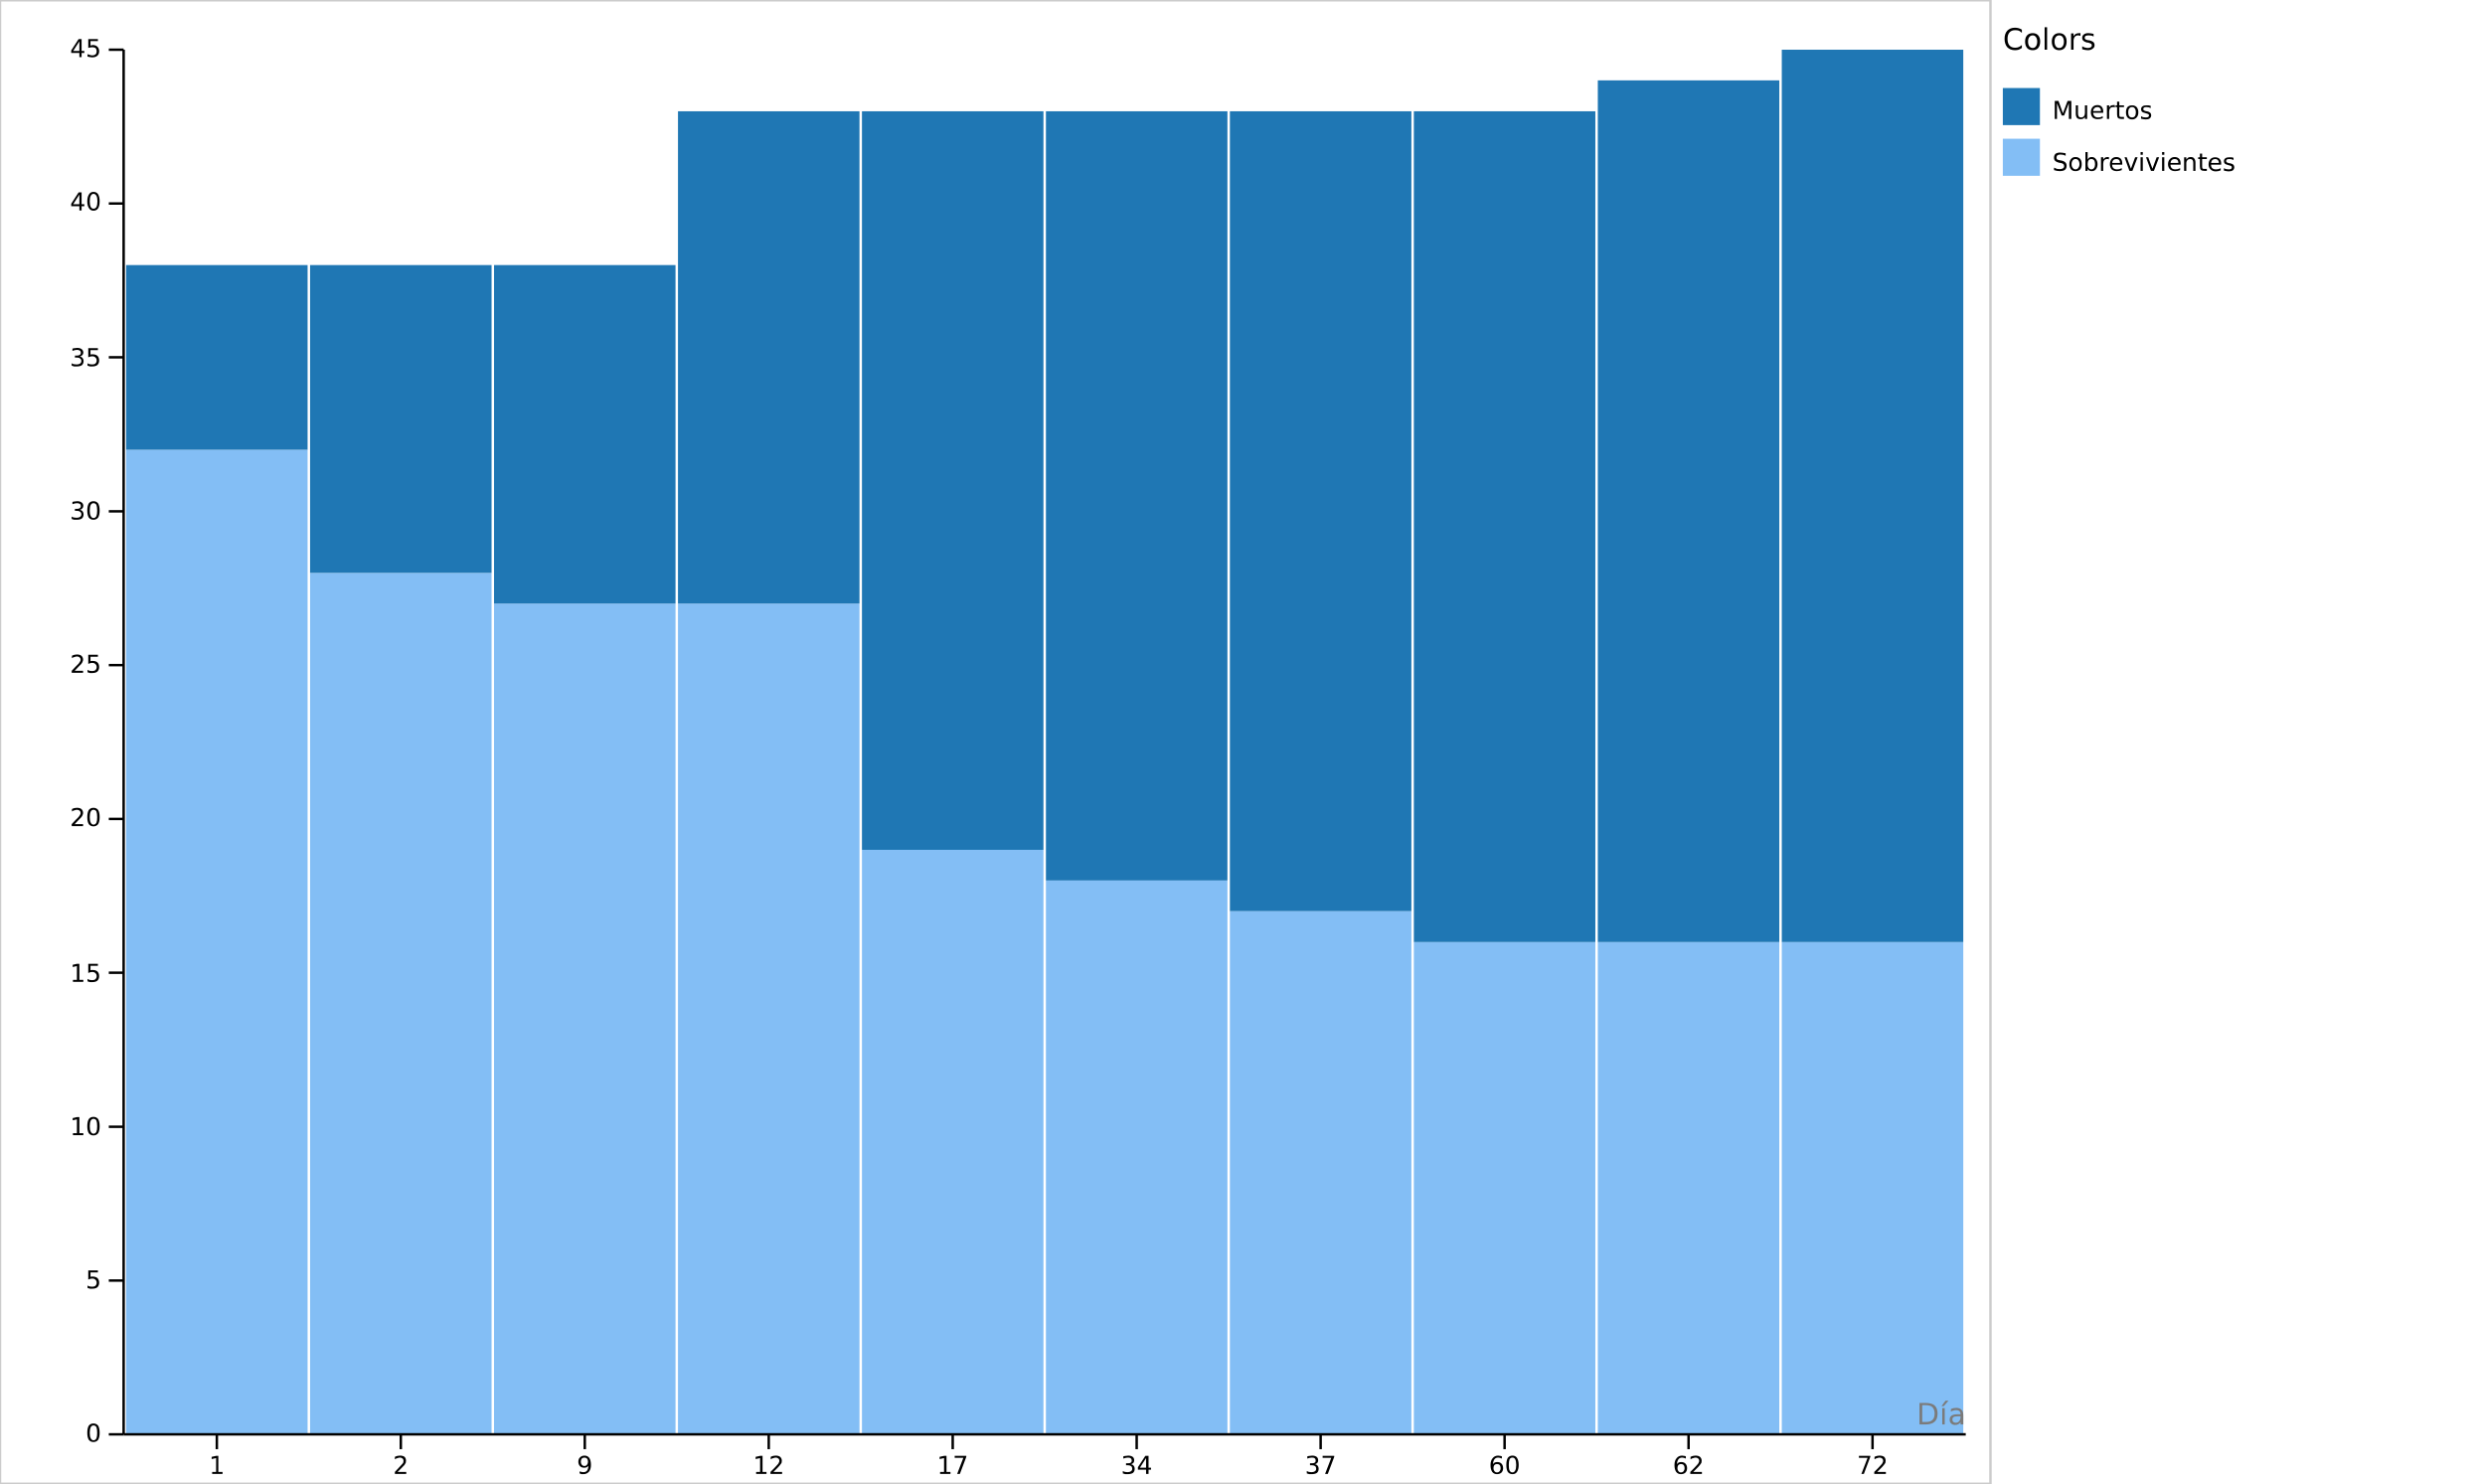 <svg version="1.2" xmlns="http://www.w3.org/2000/svg" viewBox="0 0 1005 600" width="720" height="430">
	<title>2-svg</title>
	<style>
		.s0 { fill: #ffffff } 
		.s1 { fill: #83bef5 } 
		.s2 { fill: #1f77b4 } 
		.s3 { fill: none;stroke: #000000 } 
		.s4 { fill: #000000 } 
		.s5 { fill: #7b7b7b } 
		.s6 { fill: none;stroke: #cccccc } 
	</style>
	<path id="backgorund" class="s0" d="m0 0h1005v600h-1005z"/>
	<g id="viz">
		<g id="Layer">
			<g id="Layer">
				<g id="Sobrevivientes">
					<path id="Layer" class="s1" d="m51 181.8h73.4v398.2h-73.4z"/>
					<path id="Layer" class="s1" d="m125.4 231.6h73.4v348.4h-73.4z"/>
					<path id="Layer" class="s1" d="m199.8 244h73.4v336h-73.4z"/>
					<path id="Layer" class="s1" d="m274.2 244h73.4v336h-73.4z"/>
					<path id="Layer" class="s1" d="m348.6 343.6h73.4v236.4h-73.4z"/>
					<path id="Layer" class="s1" d="m423 356h73.4v224h-73.4z"/>
					<path id="Layer" class="s1" d="m497.4 368.4h73.4v211.6h-73.4z"/>
					<path id="Layer" class="s1" d="m571.8 380.9h73.4v199.1h-73.4z"/>
					<path id="Layer" class="s1" d="m646.2 380.9h73.4v199.1h-73.4z"/>
					<path id="Layer" class="s1" d="m720.6 380.9h73.4v199.1h-73.4z"/>
				</g>
				<g id="Muertos">
					<path id="Layer" class="s2" d="m51 107.1h73.4v74.7h-73.4z"/>
					<path id="Layer" class="s2" d="m125.4 107.1h73.4v124.5h-73.4z"/>
					<path id="Layer" class="s2" d="m199.8 107.1h73.4v136.9h-73.4z"/>
					<path id="Layer" class="s2" d="m274.2 44.9h73.4v199.1h-73.4z"/>
					<path id="Layer" class="s2" d="m348.6 44.9h73.4v298.7h-73.4z"/>
					<path id="Layer" class="s2" d="m423 44.9h73.4v311.1h-73.4z"/>
					<path id="Layer" class="s2" d="m497.4 44.9h73.4v323.5h-73.4z"/>
					<path id="Layer" class="s2" d="m571.8 44.9h73.4v336h-73.4z"/>
					<path id="Layer" class="s2" d="m646.2 32.4h73.4v348.5h-73.4z"/>
					<path id="Layer" class="s2" d="m720.6 20h73.4v360.9h-73.4z"/>
				</g>
				<g id="xAxis">
					<path id="Layer" class="s3" d="m50 580h745"/>
					<g id="Layer">
						<path id="Layer" class="s3" d="m87.7 580v6"/>
						<path id="1" class="s4" aria-label="1"  d="m85.8 596v-0.8h1.6v-5.6l-1.8 0.4v-0.9l1.8-0.4h0.9v6.5h1.7v0.8z"/>
					</g>
					<g id="Layer">
						<path id="Layer" class="s3" d="m162.1 580v6"/>
						<path id="2" class="s4" aria-label="2"  d="m160.8 595.2h3.5v0.8h-4.6v-0.8q0.5-0.6 1.5-1.6 1-1 1.2-1.3 0.5-0.5 0.7-0.9 0.1-0.3 0.1-0.7 0-0.6-0.4-0.9-0.4-0.4-1-0.4-0.5 0-1 0.2-0.5 0.1-1.1 0.5v-1q0.6-0.3 1.1-0.4 0.5-0.1 1-0.1 1.1 0 1.8 0.5 0.6 0.6 0.6 1.6 0 0.4-0.1 0.8-0.2 0.4-0.6 1-0.2 0.1-0.8 0.8-0.7 0.7-1.9 1.9z"/>
					</g>
					<g id="Layer">
						<path id="Layer" class="s3" d="m236.5 580v6"/>
						<path id="9" class="s4" aria-label="9"  d="m234.4 595.8v-0.8q0.4 0.1 0.8 0.2 0.3 0.1 0.7 0.1 1 0 1.5-0.6 0.5-0.7 0.6-2-0.3 0.4-0.7 0.6-0.5 0.2-1 0.2-1.1 0-1.7-0.6-0.7-0.7-0.7-1.8 0-1.2 0.7-1.8 0.7-0.7 1.8-0.7 1.2 0 1.9 0.9 0.7 1 0.7 2.9 0 1.7-0.8 2.7-0.9 1-2.2 1-0.4 0-0.8 0-0.4-0.1-0.8-0.3zm2-3q0.6 0 1-0.5 0.4-0.5 0.4-1.2 0-0.8-0.4-1.3-0.4-0.4-1-0.4-0.7 0-1.1 0.4-0.4 0.5-0.4 1.3 0 0.7 0.4 1.2 0.4 0.5 1.1 0.5z"/>
					</g>
					<g id="Layer">
						<path id="Layer" class="s3" d="m310.9 580v6"/>
						<path id="12" class="s4" aria-label="12"  d="m305.8 596v-0.8h1.6v-5.6l-1.8 0.4v-0.9l1.8-0.4h1v6.5h1.6v0.8zm7-0.8h3.5v0.8h-4.7v-0.8q0.6-0.6 1.6-1.6 0.9-1 1.2-1.3 0.5-0.5 0.6-0.9 0.2-0.3 0.2-0.7 0-0.6-0.4-0.9-0.4-0.4-1-0.4-0.5 0-1 0.2-0.5 0.1-1.1 0.5v-1q0.6-0.3 1.1-0.4 0.5-0.1 0.9-0.1 1.2 0 1.8 0.5 0.7 0.6 0.7 1.6 0 0.4-0.1 0.8-0.2 0.4-0.7 1-0.1 0.1-0.7 0.8-0.7 0.7-1.9 1.9z"/>
					</g>
					<g id="Layer">
						<path id="Layer" class="s3" d="m385.3 580v6"/>
						<path id="17" class="s4" aria-label="17"  d="m380.2 596v-0.8h1.6v-5.6l-1.8 0.4v-0.9l1.8-0.4h1v6.5h1.6v0.8zm5.9-6.5v-0.8h4.7v0.4l-2.6 6.9h-1.1l2.5-6.5z"/>
					</g>
					<g id="Layer">
						<path id="Layer" class="s3" d="m459.7 580v6"/>
						<path id="34" class="s4" aria-label="34"  d="m457.4 592.1q0.7 0.1 1.1 0.6 0.4 0.5 0.4 1.2 0 1.1-0.7 1.7-0.8 0.5-2.2 0.5-0.4 0-0.9 0-0.5-0.1-1-0.3v-1q0.4 0.3 0.9 0.4 0.5 0.1 1 0.1 0.9 0 1.4-0.4 0.5-0.3 0.5-1 0-0.7-0.4-1-0.5-0.4-1.3-0.4h-0.8v-0.8h0.8q0.8 0 1.2-0.3 0.3-0.3 0.3-0.8 0-0.6-0.4-0.9-0.3-0.3-1.1-0.3-0.4 0-0.9 0.1-0.4 0.1-1 0.3v-0.9q0.6-0.2 1.1-0.2 0.5-0.1 0.9-0.1 1.1 0 1.8 0.5 0.6 0.5 0.6 1.4 0 0.6-0.3 1-0.4 0.4-1 0.6zm6.1 1.4v-3.9l-2.5 3.9zm-3.3-0.2l3-4.6h1.3v4.8h1v0.8h-1v1.7h-1v-1.7h-3.3z"/>
					</g>
					<g id="Layer">
						<path id="Layer" class="s3" d="m534.1 580v6"/>
						<path id="37" class="s4" aria-label="37"  d="m531.8 592.1q0.7 0.1 1.1 0.6 0.4 0.5 0.4 1.2 0 1.1-0.7 1.7-0.8 0.5-2.2 0.5-0.4 0-0.9 0-0.5-0.1-1-0.3v-1q0.4 0.3 0.9 0.4 0.5 0.1 1 0.1 0.9 0 1.4-0.4 0.5-0.3 0.5-1 0-0.7-0.4-1-0.5-0.4-1.3-0.4h-0.8v-0.8h0.8q0.8 0 1.2-0.3 0.3-0.3 0.3-0.8 0-0.6-0.4-0.9-0.3-0.3-1.1-0.3-0.4 0-0.9 0.1-0.4 0.1-1 0.3v-0.9q0.6-0.2 1.1-0.2 0.5-0.1 0.9-0.1 1.1 0 1.8 0.5 0.6 0.5 0.6 1.4 0 0.6-0.3 1-0.4 0.4-1 0.6zm3.1-2.6v-0.8h4.7v0.4l-2.6 6.9h-1.1l2.5-6.5z"/>
					</g>
					<g id="Layer">
						<path id="Layer" class="s3" d="m608.5 580v6"/>
						<path id="60" class="s4" aria-label="60"  d="m605.4 592q-0.6 0-1 0.4-0.4 0.5-0.4 1.3 0 0.7 0.4 1.2 0.4 0.5 1 0.5 0.7 0 1.1-0.5 0.4-0.5 0.4-1.2 0-0.8-0.4-1.3-0.4-0.4-1.1-0.4zm2-3.1v0.9q-0.4-0.2-0.8-0.3-0.3-0.1-0.7-0.1-1 0-1.5 0.7-0.5 0.6-0.6 2 0.3-0.5 0.7-0.7 0.5-0.2 1-0.2 1.1 0 1.7 0.6 0.7 0.7 0.7 1.9 0 1.1-0.7 1.8-0.7 0.6-1.8 0.6-1.2 0-1.9-0.9-0.7-1-0.7-2.8 0-1.8 0.9-2.8 0.8-1 2.2-1 0.3 0 0.7 0.1 0.4 0 0.8 0.2zm4.3 0.5q-0.8 0-1.2 0.7-0.3 0.8-0.3 2.3 0 1.5 0.3 2.2 0.4 0.8 1.2 0.8 0.7 0 1.1-0.8 0.4-0.7 0.4-2.2 0-1.5-0.4-2.3-0.4-0.7-1.1-0.7zm0-0.8q1.2 0 1.8 0.9 0.7 1 0.7 2.9 0 1.8-0.7 2.8-0.6 0.9-1.8 0.9-1.2 0-1.9-0.9-0.6-1-0.6-2.8 0-1.9 0.6-2.9 0.7-0.9 1.9-0.9z"/>
					</g>
					<g id="Layer">
						<path id="Layer" class="s3" d="m682.9 580v6"/>
						<path id="62" class="s4" aria-label="62"  d="m679.8 592q-0.6 0-1 0.4-0.4 0.5-0.4 1.3 0 0.7 0.4 1.2 0.4 0.5 1 0.5 0.7 0 1.1-0.5 0.4-0.5 0.4-1.2 0-0.8-0.4-1.3-0.4-0.4-1.1-0.4zm2-3.1v0.9q-0.4-0.2-0.8-0.3-0.3-0.1-0.7-0.1-1 0-1.5 0.7-0.5 0.6-0.6 2 0.3-0.5 0.7-0.7 0.5-0.2 1-0.2 1.1 0 1.7 0.6 0.7 0.7 0.7 1.9 0 1.1-0.7 1.8-0.7 0.6-1.8 0.6-1.2 0-1.9-0.9-0.7-1-0.7-2.8 0-1.8 0.9-2.8 0.8-1 2.2-1 0.3 0 0.7 0.1 0.4 0 0.8 0.2zm3 6.3h3.5v0.8h-4.7v-0.8q0.6-0.6 1.6-1.6 0.9-1 1.2-1.3 0.5-0.5 0.6-0.9 0.2-0.3 0.2-0.7 0-0.6-0.4-0.9-0.4-0.4-1-0.4-0.5 0-1 0.2-0.5 0.1-1.1 0.5v-1q0.6-0.3 1.1-0.4 0.5-0.1 0.9-0.1 1.2 0 1.8 0.5 0.7 0.6 0.7 1.6 0 0.4-0.1 0.8-0.2 0.4-0.7 1-0.1 0.1-0.7 0.8-0.7 0.7-1.9 1.9z"/>
					</g>
					<g id="Layer">
						<path id="Layer" class="s3" d="m757.3 580v6"/>
						<path id="72" class="s4" aria-label="72"  d="m751.8 589.5v-0.8h4.6v0.4l-2.6 6.9h-1l2.5-6.5zm7.4 5.7h3.5v0.8h-4.7v-0.8q0.6-0.6 1.6-1.6 0.9-1 1.2-1.3 0.5-0.5 0.6-0.9 0.2-0.3 0.2-0.7 0-0.6-0.4-0.9-0.4-0.4-1-0.4-0.5 0-1 0.2-0.5 0.1-1.1 0.5v-1q0.6-0.3 1.1-0.4 0.5-0.1 0.9-0.1 1.2 0 1.9 0.5 0.6 0.6 0.6 1.6 0 0.4-0.1 0.8-0.2 0.4-0.7 1-0.1 0.1-0.7 0.8-0.7 0.7-1.9 1.9z"/>
					</g>
				</g>
				<g id="yAxis">
					<path id="Layer" class="s3" d="m50 580v-560"/>
					<g id="Layer">
						<path id="Layer" class="s3" d="m50 580h-6"/>
						<path id="0" class="s4" aria-label="0"  d="m37.8 576.4q-0.7 0-1.1 0.7-0.4 0.8-0.4 2.3 0 1.5 0.4 2.2 0.4 0.8 1.1 0.8 0.8 0 1.2-0.8 0.3-0.7 0.3-2.2 0-1.5-0.3-2.3-0.4-0.7-1.2-0.7zm0-0.8q1.2 0 1.9 0.9 0.6 1 0.6 2.9 0 1.8-0.6 2.8-0.7 0.9-1.9 0.9-1.2 0-1.9-0.9-0.6-1-0.6-2.8 0-1.9 0.6-2.9 0.7-0.9 1.9-0.9z"/>
					</g>
					<g id="Layer">
						<path id="Layer" class="s3" d="m50 517.8h-6"/>
						<path id="5" class="s4" aria-label="5"  d="m35.7 517.4v-3.7h3.9v0.8h-3v1.8q0.2 0 0.4-0.1 0.3 0 0.5 0 1.2 0 1.9 0.6 0.7 0.7 0.7 1.9 0 1.1-0.7 1.8-0.7 0.6-2.1 0.6-0.4 0-0.9 0-0.5-0.1-1-0.3v-1q0.4 0.3 0.9 0.4 0.5 0.1 1 0.1 0.9 0 1.3-0.4 0.5-0.5 0.5-1.2 0-0.8-0.5-1.2-0.4-0.5-1.3-0.5-0.4 0-0.8 0.1-0.4 0.1-0.8 0.3z"/>
					</g>
					<g id="Layer">
						<path id="Layer" class="s3" d="m50 455.6h-6"/>
						<path id="10" class="s4" aria-label="10"  d="m29.5 459v-0.8h1.6v-5.6l-1.7 0.4v-0.9l1.7-0.4h1v6.5h1.6v0.8zm8.3-6.6q-0.7 0-1.1 0.7-0.4 0.8-0.4 2.3 0 1.5 0.4 2.2 0.4 0.8 1.1 0.8 0.8 0 1.2-0.8 0.3-0.7 0.3-2.2 0-1.5-0.3-2.3-0.4-0.7-1.2-0.7zm0-0.8q1.2 0 1.9 0.9 0.6 1 0.6 2.9 0 1.8-0.6 2.8-0.7 0.9-1.9 0.9-1.2 0-1.9-0.9-0.6-1-0.6-2.8 0-1.9 0.6-2.9 0.7-0.9 1.9-0.9z"/>
					</g>
					<g id="Layer">
						<path id="Layer" class="s3" d="m50 393.3h-6"/>
						<path id="15" class="s4" aria-label="15"  d="m29.5 397v-0.8h1.6v-5.6l-1.7 0.4v-0.9l1.7-0.4h1v6.5h1.6v0.8zm6.2-3.6v-3.7h3.9v0.8h-3v1.8q0.2 0 0.4-0.1 0.3 0 0.5 0 1.2 0 1.9 0.6 0.7 0.7 0.7 1.9 0 1.1-0.7 1.8-0.7 0.6-2.1 0.6-0.4 0-0.9 0-0.5-0.1-1-0.3v-1q0.4 0.3 0.9 0.4 0.5 0.1 1 0.1 0.9 0 1.3-0.4 0.5-0.5 0.5-1.2 0-0.8-0.5-1.2-0.4-0.5-1.3-0.5-0.4 0-0.8 0.1-0.4 0.1-0.8 0.3z"/>
					</g>
					<g id="Layer">
						<path id="Layer" class="s3" d="m50 331.1h-6"/>
						<path id="20" class="s4" aria-label="20"  d="m30.2 333.2h3.4v0.8h-4.6v-0.8q0.6-0.6 1.5-1.6 1-1 1.3-1.3 0.4-0.5 0.6-0.9 0.2-0.3 0.2-0.7 0-0.6-0.4-0.9-0.4-0.4-1.1-0.4-0.4 0-0.9 0.2-0.6 0.1-1.1 0.5v-1q0.6-0.3 1.1-0.4 0.5-0.1 0.9-0.1 1.2 0 1.8 0.5 0.7 0.6 0.7 1.6 0 0.4-0.2 0.8-0.1 0.4-0.6 1-0.1 0.1-0.8 0.8-0.6 0.7-1.8 1.9zm7.6-5.8q-0.7 0-1.1 0.7-0.4 0.8-0.4 2.3 0 1.5 0.4 2.2 0.4 0.8 1.1 0.8 0.8 0 1.2-0.8 0.3-0.7 0.3-2.2 0-1.5-0.3-2.3-0.4-0.7-1.2-0.7zm0-0.8q1.2 0 1.9 0.9 0.6 1 0.6 2.9 0 1.8-0.6 2.8-0.7 0.9-1.9 0.9-1.2 0-1.9-0.9-0.6-1-0.6-2.8 0-1.9 0.6-2.9 0.7-0.9 1.9-0.9z"/>
					</g>
					<g id="Layer">
						<path id="Layer" class="s3" d="m50 268.9h-6"/>
						<path id="25" class="s4" aria-label="25"  d="m30.2 271.2h3.4v0.8h-4.6v-0.8q0.6-0.6 1.5-1.6 1-1 1.3-1.3 0.4-0.5 0.6-0.9 0.2-0.3 0.2-0.7 0-0.6-0.4-0.9-0.4-0.4-1.1-0.4-0.4 0-0.9 0.2-0.6 0.1-1.1 0.5v-1q0.6-0.3 1.1-0.4 0.5-0.1 0.9-0.1 1.2 0 1.8 0.5 0.7 0.6 0.7 1.6 0 0.4-0.2 0.8-0.1 0.4-0.6 1-0.1 0.1-0.8 0.8-0.6 0.7-1.8 1.9zm5.5-2.8v-3.7h3.9v0.8h-3v1.8q0.2 0 0.4-0.1 0.3 0 0.5 0 1.2 0 1.9 0.6 0.7 0.7 0.7 1.9 0 1.1-0.7 1.8-0.7 0.6-2.1 0.6-0.4 0-0.9 0-0.5-0.1-1-0.3v-1q0.4 0.3 0.9 0.4 0.5 0.1 1 0.1 0.9 0 1.3-0.4 0.5-0.5 0.5-1.2 0-0.8-0.5-1.2-0.4-0.5-1.3-0.5-0.4 0-0.8 0.1-0.4 0.1-0.8 0.3z"/>
					</g>
					<g id="Layer">
						<path id="Layer" class="s3" d="m50 206.7h-6"/>
						<path id="30" class="s4" aria-label="30"  d="m32.3 206.1q0.7 0.1 1.1 0.6 0.4 0.5 0.4 1.2 0 1.1-0.7 1.7-0.7 0.5-2.1 0.5-0.5 0-1 0-0.4-0.1-1-0.3v-1q0.4 0.3 0.9 0.4 0.5 0.1 1.1 0.1 0.9 0 1.4-0.4 0.5-0.3 0.5-1 0-0.7-0.5-1-0.4-0.4-1.3-0.4h-0.8v-0.8h0.9q0.7 0 1.1-0.3 0.4-0.3 0.4-0.8 0-0.6-0.4-0.9-0.4-0.3-1.2-0.3-0.4 0-0.8 0.1-0.5 0.1-1 0.3v-0.9q0.5-0.2 1-0.2 0.5-0.1 0.9-0.1 1.2 0 1.8 0.5 0.7 0.5 0.7 1.4 0 0.6-0.4 1-0.3 0.4-1 0.6zm5.5-2.7q-0.7 0-1.1 0.7-0.4 0.8-0.4 2.3 0 1.5 0.4 2.2 0.4 0.8 1.1 0.8 0.8 0 1.2-0.8 0.3-0.7 0.3-2.2 0-1.5-0.3-2.3-0.4-0.7-1.2-0.7zm0-0.8q1.2 0 1.9 0.9 0.6 1 0.6 2.9 0 1.8-0.6 2.8-0.7 0.9-1.9 0.9-1.2 0-1.9-0.9-0.6-1-0.6-2.8 0-1.9 0.6-2.9 0.7-0.9 1.9-0.9z"/>
					</g>
					<g id="Layer">
						<path id="Layer" class="s3" d="m50 144.4h-6"/>
						<path id="35" class="s4" aria-label="35"  d="m32.3 144.1q0.7 0.1 1.1 0.6 0.4 0.5 0.4 1.2 0 1.1-0.7 1.7-0.7 0.5-2.1 0.5-0.5 0-1 0-0.4-0.1-1-0.3v-1q0.4 0.3 0.9 0.4 0.5 0.1 1.1 0.1 0.9 0 1.4-0.4 0.5-0.3 0.5-1 0-0.7-0.5-1-0.4-0.4-1.3-0.4h-0.8v-0.8h0.9q0.7 0 1.1-0.3 0.4-0.3 0.4-0.8 0-0.6-0.4-0.9-0.4-0.3-1.2-0.3-0.4 0-0.8 0.1-0.5 0.1-1 0.3v-0.9q0.5-0.2 1-0.2 0.5-0.1 0.9-0.1 1.2 0 1.8 0.5 0.7 0.5 0.7 1.4 0 0.6-0.4 1-0.3 0.4-1 0.6zm3.4 0.3v-3.7h3.9v0.8h-3v1.8q0.2 0 0.4-0.1 0.3 0 0.5 0 1.2 0 1.9 0.6 0.7 0.7 0.7 1.9 0 1.1-0.7 1.8-0.7 0.6-2.1 0.6-0.4 0-0.9 0-0.5-0.1-1-0.3v-1q0.4 0.3 0.9 0.4 0.5 0.1 1 0.1 0.9 0 1.3-0.4 0.5-0.5 0.5-1.2 0-0.8-0.5-1.2-0.4-0.5-1.3-0.5-0.4 0-0.8 0.1-0.4 0.1-0.8 0.3z"/>
					</g>
					<g id="Layer">
						<path id="Layer" class="s3" d="m50 82.2h-6"/>
						<path id="40" class="s4" aria-label="40"  d="m32.1 82.5v-3.9l-2.5 3.9zm-3.3-0.2l3-4.6h1.2v4.8h1.1v0.8h-1.1v1.7h-0.9v-1.7h-3.3zm9-4q-0.7 0-1.1 0.8-0.4 0.7-0.4 2.2 0 1.5 0.4 2.3 0.4 0.7 1.1 0.7 0.8 0 1.2-0.7 0.4-0.8 0.4-2.3 0-1.5-0.4-2.2-0.4-0.8-1.2-0.8zm0-0.8q1.3 0 1.9 1 0.6 1 0.6 2.8 0 1.9-0.6 2.8-0.6 1-1.9 1-1.2 0-1.8-1-0.7-0.9-0.7-2.8 0-1.8 0.7-2.8 0.6-1 1.8-1z"/>
					</g>
					<g id="Layer">
						<path id="Layer" class="s3" d="m50 20h-6"/>
						<path id="45" class="s4" aria-label="45"  d="m32.1 20.5v-3.9l-2.5 3.9zm-3.3-0.2l3-4.6h1.2v4.8h1.1v0.8h-1.1v1.7h-0.9v-1.7h-3.3zm6.9-1v-3.6h3.9v0.8h-3v1.8q0.2-0.1 0.5-0.1 0.2-0.1 0.4-0.1 1.2 0 1.9 0.7 0.7 0.7 0.7 1.8 0 1.2-0.7 1.8-0.7 0.7-2.1 0.7-0.4 0-0.9-0.1-0.5-0.1-1-0.2v-1q0.5 0.2 0.9 0.3 0.5 0.2 1 0.2 0.9 0 1.4-0.5 0.4-0.4 0.4-1.2 0-0.7-0.4-1.2-0.5-0.4-1.4-0.4-0.4 0-0.8 0.1-0.4 0-0.8 0.2z"/>
					</g>
				</g>
				<path id="Día" class="s5" aria-label="Día"  d="m778.9 568.2h-1.5v6.8h1.5q1.8 0 2.6-0.8 0.9-0.8 0.9-2.6 0-1.7-0.9-2.6-0.8-0.8-2.6-0.8zm-2.6 7.8v-8.7h2.4q2.5 0 3.7 1 1.2 1.1 1.2 3.3 0 2.3-1.2 3.3-1.2 1.1-3.7 1.1zm8.9-7.4l1.6-2.2h1.2l-1.9 2.2zm0.3 7.4v-6.6h1v6.6zm0.6-6.7zm6.8 3.4h-1q-1.3 0-1.8 0.3-0.5 0.3-0.5 1 0 0.6 0.3 0.9 0.4 0.4 1.1 0.4 0.9 0 1.4-0.7 0.5-0.6 0.5-1.7zm1.1-0.4v3.7h-1.1v-1q-0.3 0.6-0.9 0.9-0.5 0.3-1.3 0.3-1 0-1.6-0.6-0.6-0.5-0.6-1.5 0-1.1 0.7-1.6 0.8-0.6 2.2-0.6h1.5v-0.1q0-0.8-0.5-1.2-0.4-0.4-1.3-0.4-0.6 0-1.1 0.2-0.6 0.1-1 0.4v-1q0.5-0.3 1.1-0.4 0.6-0.1 1.1-0.1 1.4 0 2.1 0.8 0.7 0.7 0.7 2.2z"/>
			</g>
		</g>
		<g id="grid">
			<path id="Layer" class="s6" d="m0 0h805v600h-805z"/>
		</g>
	</g>
	<g id="legend">
		<g id="Layer">
			<g id="Layer">
				<g id="Layer">
					<g id="Layer">
						<path id="Layer" class="s2" d="m810 35.5h15v15h-15z"/>
						<path id="Muertos" class="s4" aria-label="Muertos"  d="m831 48v-7.3h1.5l1.8 5 1.9-5h1.5v7.3h-1v-6.4l-1.9 5h-1l-1.9-5v6.4zm8.5-2.2v-3.3h0.9v3.3q0 0.8 0.3 1.2 0.3 0.4 0.9 0.4 0.8 0 1.2-0.5 0.4-0.5 0.4-1.3v-3.1h0.9v5.5h-0.9v-0.8q-0.3 0.5-0.7 0.7-0.5 0.2-1 0.2-1 0-1.5-0.5-0.5-0.6-0.5-1.8zm2.3-3.4zm8.8 2.6v0.5h-4.1q0.1 0.9 0.6 1.4 0.5 0.5 1.4 0.5 0.5 0 1-0.1 0.5-0.2 0.9-0.4v0.8q-0.5 0.2-1 0.3-0.5 0.1-1 0.1-1.3 0-2.1-0.7-0.7-0.8-0.7-2.1 0-1.3 0.7-2.1 0.7-0.8 2-0.8 1.1 0 1.7 0.7 0.6 0.7 0.6 1.9zm-4.1-0.2h3.2q0-0.8-0.4-1.2-0.4-0.4-1-0.4-0.8 0-1.2 0.4-0.5 0.4-0.6 1.2zm8.8-2.4v1q-0.2-0.1-0.3-0.2-0.2 0-0.4 0-0.8 0-1.2 0.5-0.4 0.5-0.4 1.4v2.9h-0.9v-5.5h0.9v0.9q0.3-0.5 0.7-0.8 0.5-0.2 1.1-0.2 0.1 0 0.2 0 0.1 0 0.3 0zm0.9-1.4h0.9v1.5h1.9v0.7h-1.9v3q0 0.7 0.2 0.9 0.2 0.1 0.7 0.1h1v0.8h-1q-1 0-1.4-0.4-0.4-0.4-0.4-1.4v-3h-0.6v-0.7h0.6zm6.1 2.2q-0.8 0-1.2 0.6-0.4 0.5-0.4 1.5 0 1 0.4 1.6 0.4 0.5 1.2 0.5 0.7 0 1.1-0.5 0.4-0.6 0.4-1.6 0-0.9-0.4-1.5-0.4-0.6-1.1-0.6zm0-0.7q1.1 0 1.8 0.7 0.7 0.8 0.7 2.1 0 1.4-0.7 2.1-0.7 0.8-1.8 0.8-1.2 0-1.9-0.8-0.6-0.7-0.6-2.1 0-1.3 0.6-2.1 0.7-0.7 1.9-0.7zm7.5 0.2v0.9q-0.4-0.2-0.8-0.3-0.4-0.1-0.9-0.1-0.7 0-1 0.2-0.3 0.2-0.3 0.6 0 0.3 0.2 0.5 0.3 0.2 1 0.4h0.3q0.9 0.2 1.3 0.6 0.4 0.4 0.4 1 0 0.8-0.6 1.3-0.6 0.4-1.6 0.4-0.5 0-0.9-0.1-0.5-0.1-1-0.2v-1q0.5 0.3 0.9 0.4 0.5 0.1 1 0.1 0.6 0 1-0.2 0.3-0.2 0.3-0.6 0-0.4-0.2-0.5-0.3-0.2-1.1-0.4l-0.3-0.1q-0.9-0.2-1.2-0.5-0.4-0.4-0.4-1 0-0.8 0.6-1.2 0.5-0.4 1.5-0.4 0.5 0 0.9 0 0.5 0.1 0.9 0.2z"/>
					</g>
					<g id="Layer">
						<path id="Layer" class="s1" d="m810 56h15v15h-15z"/>
						<path id="Sobrevivientes" class="s4" aria-label="Sobrevivientes"  d="m835.4 61.9v1q-0.6-0.3-1.1-0.4-0.5-0.1-1-0.1-0.8 0-1.2 0.3-0.4 0.3-0.4 0.9 0 0.5 0.2 0.7 0.3 0.3 1.1 0.4l0.6 0.1q1.1 0.2 1.7 0.8 0.5 0.5 0.5 1.4 0 1-0.7 1.6-0.7 0.5-2.1 0.5-0.5 0-1.1-0.1-0.6-0.1-1.2-0.3v-1q0.6 0.3 1.2 0.5 0.5 0.1 1.1 0.1 0.8 0 1.3-0.3 0.5-0.3 0.5-0.9 0-0.6-0.4-0.9-0.3-0.3-1.1-0.4l-0.6-0.1q-1.1-0.3-1.5-0.7-0.5-0.5-0.5-1.3 0-1 0.6-1.6 0.7-0.5 1.9-0.5 0.5 0 1.1 0.1 0.5 0.1 1.1 0.2zm4 2.3q-0.7 0-1.1 0.5-0.5 0.6-0.5 1.6 0 1 0.5 1.5 0.4 0.6 1.1 0.6 0.7 0 1.1-0.6 0.5-0.6 0.5-1.5 0-1-0.5-1.6-0.4-0.5-1.1-0.5zm0-0.8q1.2 0 1.9 0.8 0.6 0.7 0.6 2.1 0 1.3-0.6 2.1-0.7 0.7-1.9 0.7-1.2 0-1.8-0.7-0.7-0.8-0.7-2.1 0-1.4 0.7-2.1 0.6-0.8 1.8-0.8zm7.9 2.9q0-1-0.4-1.6-0.4-0.5-1.1-0.5-0.7 0-1.1 0.5-0.4 0.6-0.4 1.6 0 1 0.4 1.5 0.4 0.6 1.1 0.6 0.7 0 1.1-0.6 0.4-0.5 0.4-1.5zm-3-4.9v3q0.3-0.5 0.7-0.8 0.4-0.2 1-0.2 1 0 1.6 0.8 0.7 0.8 0.7 2.1 0 1.3-0.7 2.1-0.6 0.7-1.6 0.7-0.6 0-1-0.2-0.4-0.2-0.7-0.7v0.8h-0.9v-7.6zm8.6 2v1q-0.1-0.1-0.3-0.2-0.2 0-0.4 0-0.8 0-1.2 0.5-0.4 0.5-0.4 1.4v2.9h-0.9v-5.5h0.9v0.9q0.3-0.5 0.8-0.8 0.4-0.2 1.1-0.2 0.1 0 0.2 0 0.1 0 0.2 0zm5.4 2.6v0.5h-4.1q0 0.9 0.5 1.4 0.6 0.5 1.4 0.5 0.6 0 1-0.1 0.5-0.2 1-0.4v0.8q-0.5 0.2-1 0.3-0.5 0.1-1 0.1-1.3 0-2.1-0.7-0.7-0.8-0.7-2.1 0-1.3 0.7-2.1 0.7-0.8 1.9-0.8 1.1 0 1.8 0.7 0.6 0.7 0.6 1.9zm-4.1-0.2h3.2q0-0.8-0.4-1.2-0.4-0.4-1.1-0.4-0.7 0-1.2 0.4-0.4 0.4-0.5 1.2zm7 3.2l-2-5.5h0.9l1.7 4.6 1.7-4.6h1l-2.1 5.5zm4.5 0v-5.5h0.9v5.5zm0-6.5v-1.1h0.9v1.1zm4.2 6.5l-2-5.5h0.9l1.7 4.6 1.7-4.6h1l-2.1 5.5zm4.5 0v-5.5h0.9v5.5zm0-6.5v-1.1h0.9v1.1zm7.5 3.5v0.5h-4.1q0 0.9 0.5 1.4 0.5 0.5 1.4 0.5 0.5 0 1-0.1 0.5-0.2 1-0.4v0.8q-0.5 0.2-1 0.3-0.5 0.1-1 0.1-1.3 0-2.1-0.7-0.8-0.8-0.8-2.1 0-1.3 0.8-2.1 0.7-0.8 1.9-0.8 1.1 0 1.8 0.7 0.6 0.7 0.6 1.9zm-4.1-0.2h3.2q0-0.8-0.4-1.2-0.4-0.4-1.1-0.4-0.7 0-1.2 0.4-0.4 0.4-0.5 1.2zm10.1-0.1v3.3h-0.9v-3.3q0-0.7-0.3-1.1-0.3-0.4-0.9-0.4-0.7 0-1.1 0.4-0.5 0.5-0.5 1.3v3.1h-0.9v-5.5h0.9v0.9q0.4-0.5 0.8-0.8 0.4-0.2 1-0.2 1 0 1.4 0.6 0.5 0.6 0.5 1.7zm1.8-3.7h0.9v1.5h1.9v0.7h-1.9v3q0 0.7 0.2 0.9 0.2 0.1 0.7 0.1h1v0.8h-1q-1 0-1.4-0.4-0.4-0.4-0.4-1.4v-3h-0.7v-0.7h0.7zm8.6 4.1v0.4h-4.1q0 1 0.5 1.4 0.5 0.5 1.4 0.5 0.6 0 1-0.1 0.5-0.1 1-0.4v0.9q-0.5 0.2-1 0.3-0.5 0.1-1 0.1-1.3 0-2.1-0.8-0.8-0.7-0.8-2 0-1.4 0.8-2.2 0.7-0.7 1.9-0.7 1.1 0 1.8 0.7 0.6 0.7 0.6 1.9zm-4.1-0.3h3.2q0-0.7-0.4-1.1-0.4-0.5-1.1-0.5-0.7 0-1.2 0.4-0.4 0.5-0.5 1.2zm9.1-2.1v0.9q-0.4-0.2-0.8-0.3-0.4-0.1-0.9-0.1-0.6 0-1 0.2-0.3 0.2-0.3 0.6 0 0.3 0.2 0.5 0.3 0.2 1 0.4h0.3q1 0.2 1.4 0.6 0.4 0.4 0.4 1 0 0.8-0.6 1.3-0.6 0.4-1.7 0.4-0.4 0-0.9-0.1-0.5-0.1-1-0.2v-1q0.5 0.3 1 0.4 0.5 0.1 0.9 0.1 0.7 0 1-0.2 0.3-0.2 0.3-0.6 0-0.4-0.2-0.5-0.2-0.2-1.1-0.4l-0.3-0.1q-0.8-0.2-1.2-0.5-0.4-0.4-0.4-1 0-0.8 0.6-1.2 0.5-0.4 1.5-0.4 0.5 0 1 0 0.4 0.1 0.8 0.2z"/>
					</g>
				</g>
				<path id="Colors" class="s4" aria-label="Colors"  d="m817.7 11.9v1.3q-0.6-0.6-1.2-0.9-0.7-0.2-1.5-0.2-1.5 0-2.3 0.9-0.8 0.9-0.8 2.6 0 1.8 0.8 2.7 0.8 0.9 2.3 0.9 0.8 0 1.5-0.3 0.6-0.3 1.2-0.8v1.2q-0.6 0.4-1.3 0.7-0.7 0.2-1.5 0.2-1.9 0-3.1-1.2-1.1-1.3-1.1-3.4 0-2.1 1.1-3.3 1.2-1.2 3.1-1.2 0.8 0 1.5 0.2 0.7 0.2 1.3 0.6zm4.4 2.3q-0.9 0-1.4 0.7-0.5 0.6-0.5 1.8 0 1.2 0.5 1.9 0.5 0.7 1.4 0.7 0.8 0 1.3-0.7 0.5-0.7 0.5-1.9 0-1.1-0.5-1.8-0.5-0.7-1.3-0.7zm0-0.9q1.4 0 2.2 0.9 0.8 0.9 0.8 2.5 0 1.6-0.8 2.6-0.8 0.9-2.2 0.9-1.5 0-2.3-0.9-0.8-1-0.8-2.6 0-1.6 0.8-2.5 0.8-0.9 2.3-0.9zm4.8 6.7v-9.1h1v9.1zm5.9-5.8q-0.9 0-1.4 0.7-0.5 0.6-0.5 1.8 0 1.2 0.5 1.9 0.5 0.7 1.4 0.7 0.9 0 1.4-0.7 0.5-0.7 0.5-1.9 0-1.1-0.5-1.8-0.5-0.7-1.4-0.7zm0-0.9q1.4 0 2.2 0.9 0.8 0.9 0.8 2.5 0 1.6-0.8 2.6-0.8 0.9-2.2 0.9-1.4 0-2.2-0.9-0.8-1-0.8-2.6 0-1.6 0.8-2.5 0.8-0.9 2.2-0.9zm8.6 0v1.1q-0.2-0.1-0.4-0.1-0.2-0.1-0.5-0.1-0.9 0-1.4 0.6-0.5 0.6-0.5 1.7v3.5h-1v-6.6h1v1.1q0.4-0.6 0.9-0.9 0.6-0.3 1.4-0.3 0.1 0 0.2 0 0.1 0 0.3 0zm5.3 0.3v1.1q-0.4-0.3-0.9-0.4-0.5-0.1-1-0.1-0.8 0-1.3 0.2-0.4 0.3-0.4 0.8 0 0.3 0.3 0.6 0.3 0.2 1.2 0.4h0.4q1.1 0.3 1.6 0.7 0.5 0.5 0.5 1.3 0 0.9-0.8 1.4-0.7 0.6-1.9 0.6-0.6 0-1.1-0.1-0.6-0.1-1.2-0.3v-1.2q0.6 0.4 1.1 0.5 0.6 0.2 1.2 0.2 0.7 0 1.2-0.3 0.4-0.3 0.4-0.7 0-0.5-0.3-0.7-0.3-0.2-1.3-0.5h-0.4q-1-0.3-1.4-0.7-0.5-0.4-0.5-1.2 0-0.9 0.7-1.4 0.6-0.5 1.8-0.5 0.6 0 1.1 0.1 0.6 0.1 1 0.2z"/>
			</g>
		</g>
	</g>
</svg>